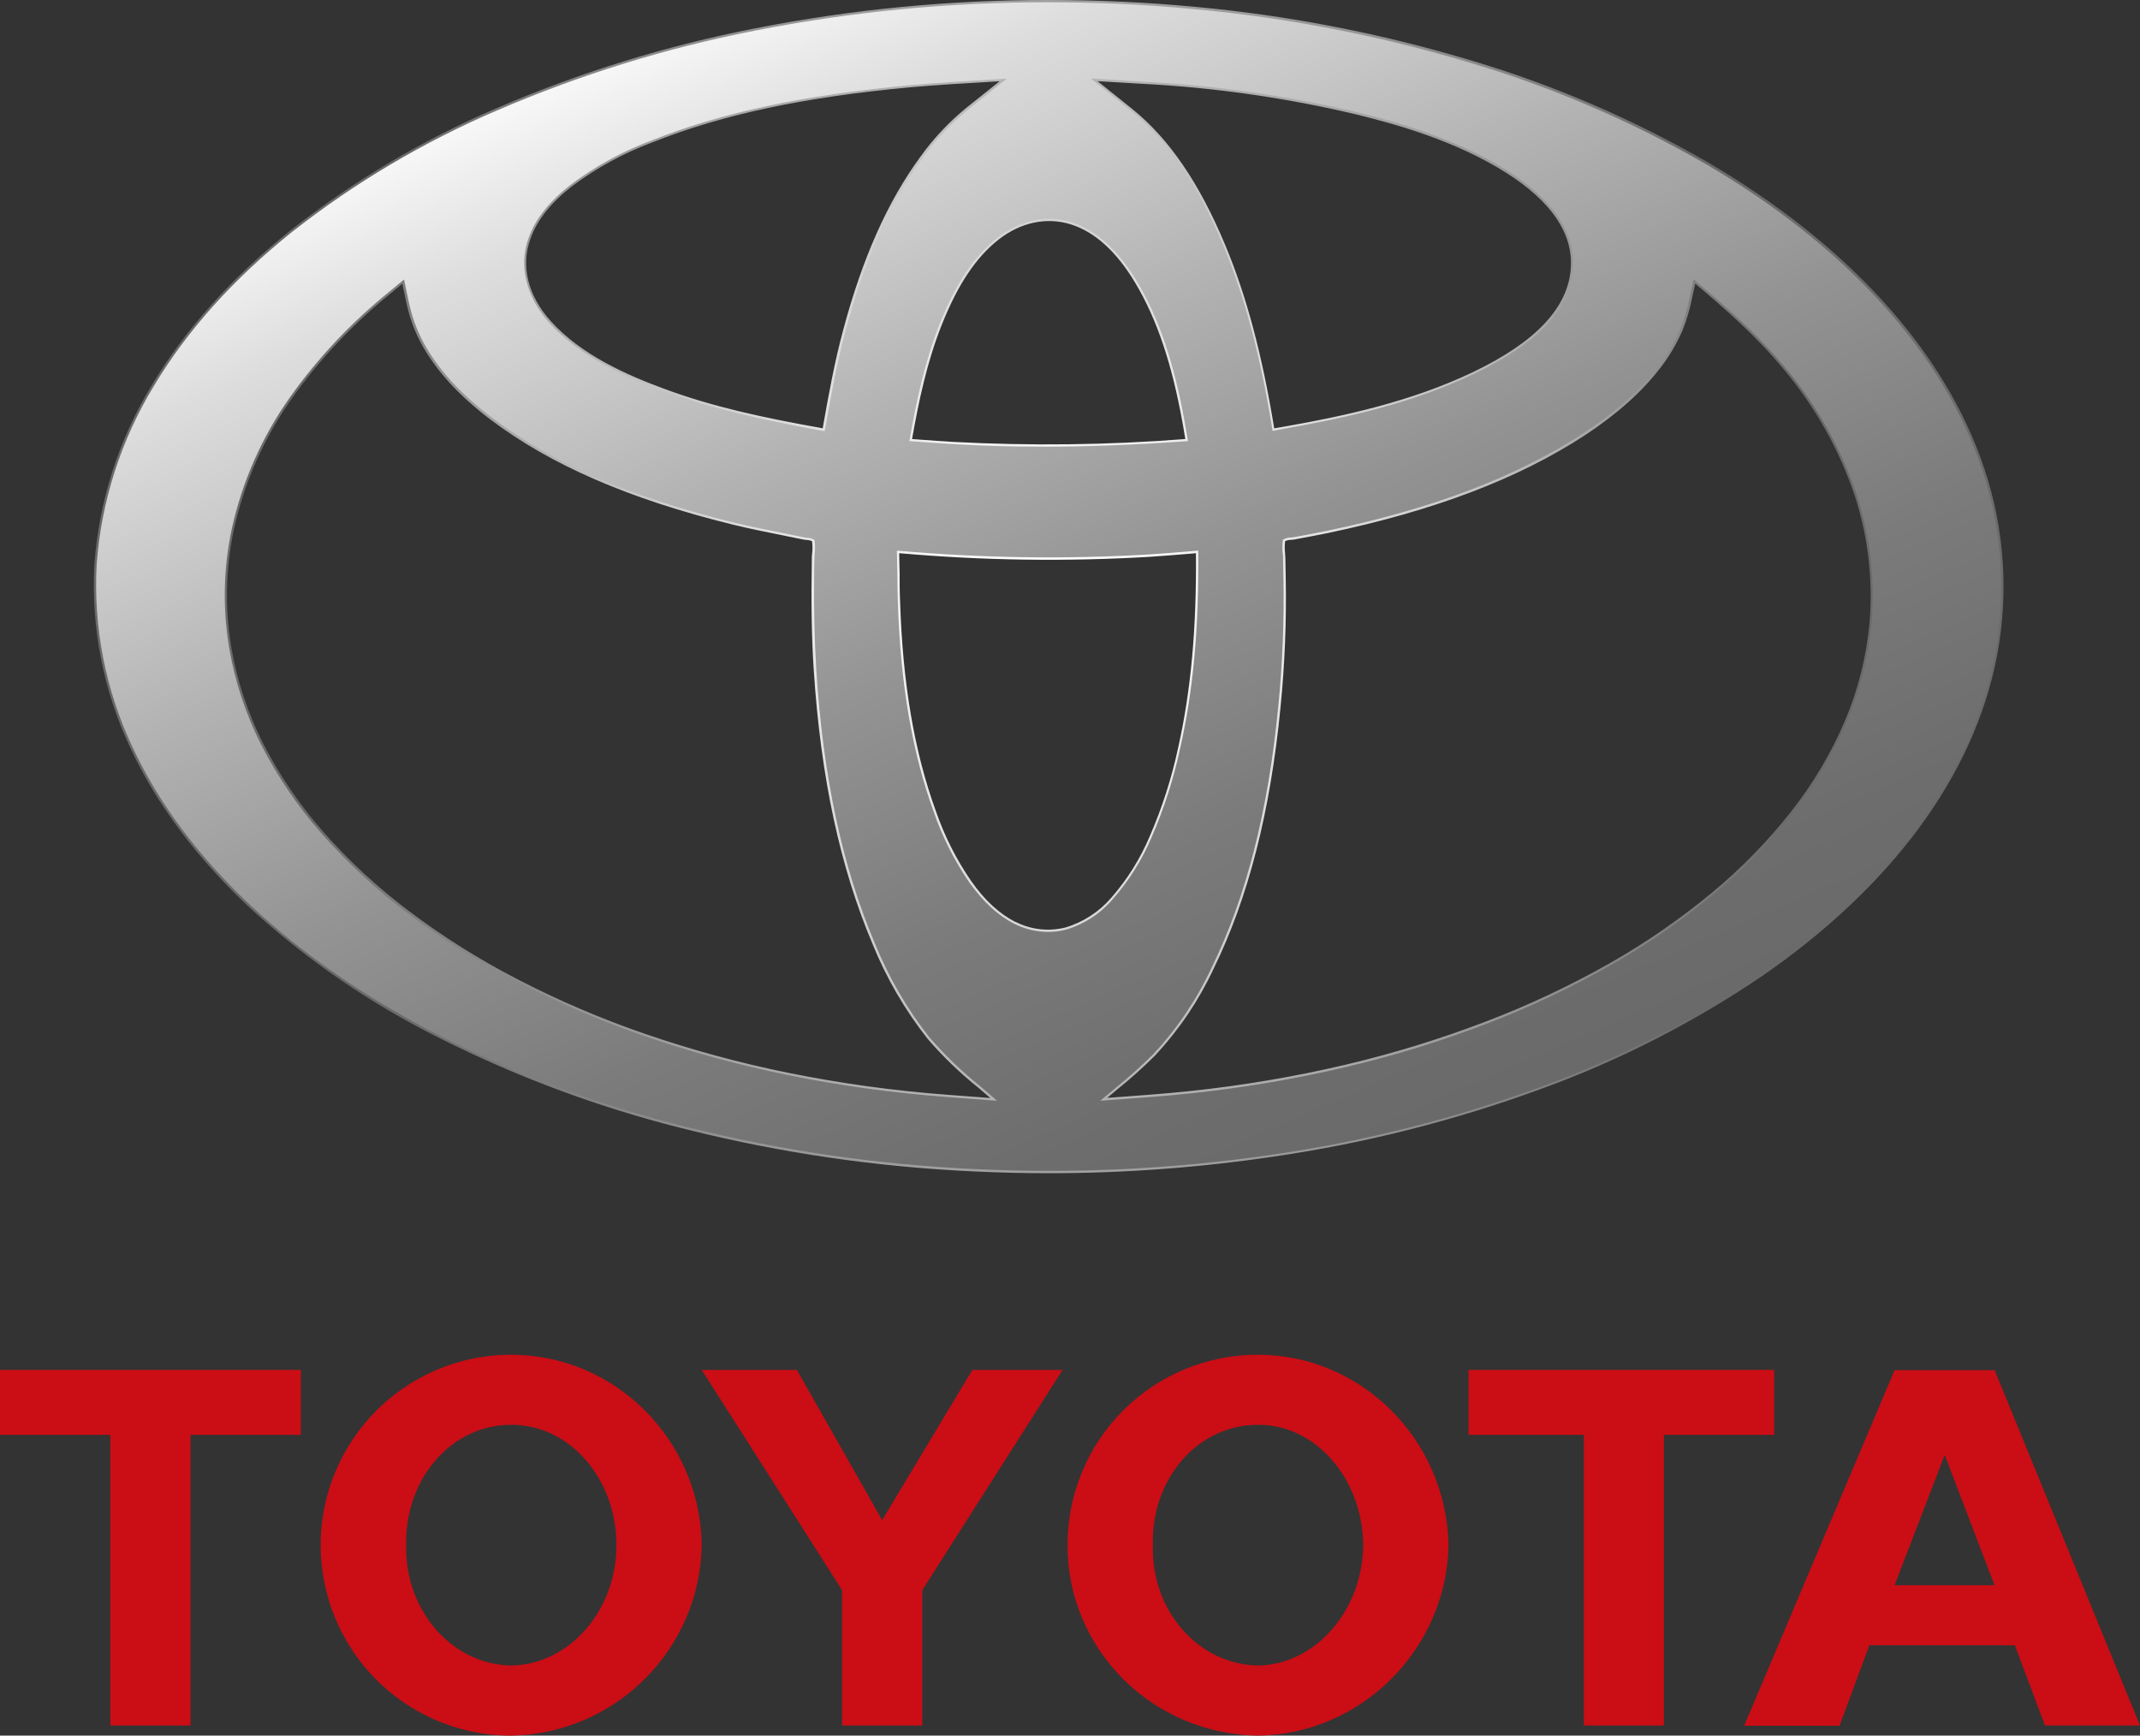 <?xml version="1.0" encoding="utf-8"?>
<svg width="125.768" height="102" viewBox="0 0 125.768 102" fill="none" xmlns="http://www.w3.org/2000/svg">
  <rect x="0" y="0" width="125.768" height="102" fill="#333333" stroke="none"/>
  <defs>
    <linearGradient id="gradient_1" gradientUnits="userSpaceOnUse" x1="39.642" y1="-3.241" x2="73.076" y2="73.454">
      <stop offset="0" stop-color="#FFFFFF" />
      <stop offset="0.13" stop-color="#DDDDDD" />
      <stop offset="0.33" stop-color="#B3B3B3" />
      <stop offset="0.51" stop-color="#939393" />
      <stop offset="0.69" stop-color="#7B7B7B" />
      <stop offset="0.86" stop-color="#6D6D6D" />
      <stop offset="1" stop-color="#686868" />
    </linearGradient>
    <radialGradient id="gradient_2" gradientUnits="userSpaceOnUse" cx="0" cy="0" r="1" gradientTransform="matrix(46.571 0 0 46.571 56.114 34.473)">
      <stop offset="0" stop-color="#FFFFFF" />
      <stop offset="0.13" stop-color="#F9F9F9" />
      <stop offset="0.3" stop-color="#E9E9E9" />
      <stop offset="0.5" stop-color="#CECECE" />
      <stop offset="0.71" stop-color="#A8A8A8" />
      <stop offset="0.93" stop-color="#787878" />
      <stop offset="0.98" stop-color="#6B6B6B" />
    </radialGradient>
  </defs>
  <g id="Temperature">
    <path id="Shape" d="M22.391 11.189C22.269 4.999 17.273 0.005 11.202 5.34058e-05C8.231 -0.009 5.378 1.166 3.276 3.266C1.173 5.366 -0.006 8.217 2.67029e-05 11.189C-0.013 17.305 4.97 22.303 11.202 22.383C17.273 22.303 22.269 17.302 22.391 11.189C22.391 11.189 22.391 11.189 22.391 11.189ZM5.015 11.189C4.903 7.256 7.695 4.097 11.202 4.119C14.558 4.097 17.339 7.256 17.376 11.189C17.339 15.042 14.558 18.211 11.202 18.264C7.695 18.211 4.903 15.042 5.015 11.189C5.015 11.189 5.015 11.189 5.015 11.189Z" fill="#CB0D15" transform="translate(62.74 79.617)" />
    <path id="Path" d="M11.481 3.818L17.961 3.818L17.961 0L0 0L0 3.818L6.778 3.818L6.778 20.899L11.481 20.899L11.481 3.818L11.481 3.818Z" fill="#CB0D15" fill-rule="evenodd" transform="translate(86.307 80.508)" />
    <path id="Shape" d="M7.357 16.169L15.909 16.169L17.679 20.886L23.263 20.886L14.72 0L8.841 0L0 20.899L5.605 20.899L7.357 16.169ZM11.787 4.983L14.712 12.641L8.838 12.641L11.787 4.983Z" fill="#CB0D15" transform="translate(102.505 80.521)" />
    <path id="Path" d="M6.485 20.899L11.197 20.899L11.197 3.818L17.682 3.818L17.682 0L0 0L0 3.818L6.485 3.818L6.485 20.899L6.485 20.899Z" fill="#CB0D15" fill-rule="evenodd" transform="translate(0 80.508)" />
    <path id="Shape" d="M22.393 11.189C22.308 4.999 17.306 0.005 11.196 0C7.196 -0.002 3.5 2.131 1.5 5.595C-0.5 9.058 -0.5 13.326 1.501 16.789C3.501 20.253 7.198 22.385 11.197 22.383C17.334 22.274 22.284 17.326 22.393 11.189C22.393 11.189 22.393 11.189 22.393 11.189ZM5.022 11.189C4.942 7.256 7.723 4.097 11.199 4.119C14.605 4.097 17.381 7.256 17.383 11.189C17.383 15.042 14.605 18.211 11.199 18.264C7.723 18.211 4.942 15.042 5.022 11.189C5.022 11.189 5.022 11.189 5.022 11.189Z" fill="#CB0D15" transform="translate(18.847 79.617)" />
    <path id="Path" d="M10.604 20.899L12.96 20.899L12.96 12.946L21.208 0L15.906 0L10.604 8.828L5.594 0L0 0L8.251 12.946L8.251 20.899L10.604 20.899L10.604 20.899Z" fill="#CB0D15" fill-rule="evenodd" transform="translate(41.24 80.508)" />
    <path id="Shape" d="M110.982 27.528C109.764 23.854 107.629 20.538 105.034 17.69C102.074 14.438 98.522 11.75 94.738 9.532C90.394 7.022 85.772 5.028 80.965 3.59C75.628 1.976 70.141 0.907 64.588 0.399C61.752 0.133 58.908 0 56.056 0C50.245 -0.01 44.447 0.552 38.746 1.678C33.552 2.693 28.482 4.262 23.622 6.358C19.303 8.202 15.244 10.606 11.55 13.508C8.36 16.058 5.501 19.078 3.401 22.593C1.459 25.774 0.305 29.372 0.034 33.088C-0.171 36.784 0.547 40.473 2.124 43.822C3.786 47.409 6.283 50.56 9.16 53.248C12.476 56.349 16.31 58.867 20.349 60.919C24.954 63.228 29.803 65.016 34.806 66.251C40.327 67.629 45.973 68.454 51.658 68.713C57.551 68.996 63.457 68.7 69.292 67.83C74.666 67.052 79.945 65.715 85.041 63.842C89.598 62.182 93.933 59.964 97.945 57.239C101.402 54.846 104.592 52.001 107.097 48.616C109.338 45.59 111.019 42.126 111.724 38.414C112.404 34.781 112.149 31.035 110.982 27.528C110.982 27.528 110.982 27.528 110.982 27.528ZM61.525 4.792C65.799 5.014 70.044 5.622 74.209 6.61C77.234 7.358 80.308 8.347 82.962 10.019C84.921 11.253 86.987 13.154 86.823 15.688C86.623 18.73 83.504 20.671 81.047 21.846C77.551 23.521 73.725 24.399 69.928 25.063C69.928 25.063 69.271 25.178 69.271 25.178C68.667 21.479 67.835 17.823 66.383 14.353C65.152 11.407 63.477 8.445 60.962 6.408C60.223 5.81 59.478 5.217 58.736 4.621C58.736 4.621 61.525 4.792 61.525 4.792ZM57.377 13.05C59.077 13.582 60.318 15.037 61.206 16.507C62.711 19.022 63.496 21.958 64.009 24.819C64.062 25.143 64.118 25.465 64.174 25.787C59.609 26.143 55.026 26.201 50.453 25.959C49.619 25.912 48.789 25.848 47.957 25.787C48.364 23.465 48.85 21.16 49.728 18.964C50.469 17.102 51.493 15.185 53.102 13.933C54.306 12.981 55.864 12.572 57.364 13.04C57.364 13.04 57.377 13.05 57.377 13.05ZM25.56 13.936C26.01 12.665 26.98 11.638 28.025 10.819C29.48 9.736 31.081 8.864 32.779 8.23C37.587 6.315 42.82 5.464 47.935 4.996C49.746 4.829 51.565 4.73 53.381 4.627C53.381 4.627 51.254 6.323 51.254 6.323C50.229 7.156 49.32 8.123 48.552 9.197C46.372 12.202 45.008 15.776 44.053 19.339C43.538 21.261 43.187 23.21 42.844 25.167C39.653 24.601 36.475 23.955 33.423 22.825C31.03 21.939 28.504 20.772 26.776 18.836C25.55 17.507 24.888 15.693 25.547 13.925C25.547 13.925 25.56 13.936 25.56 13.936ZM50.129 64.336C46.997 64.106 43.883 63.678 40.804 63.057C37.931 62.477 35.099 61.709 32.327 60.757C29.739 59.869 27.22 58.792 24.789 57.534C22.562 56.387 20.436 55.053 18.434 53.546C16.595 52.162 14.902 50.594 13.382 48.866C11.983 47.277 10.789 45.519 9.827 43.633C8.931 41.858 8.304 39.959 7.966 37.999C7.58 35.687 7.631 33.323 8.118 31.03C8.728 28.276 9.878 25.67 11.5 23.362C13.159 21.02 15.134 18.918 17.368 17.116C17.368 17.116 18.137 16.48 18.137 16.48C18.264 17.078 18.376 17.685 18.533 18.275C18.744 19.04 19.058 19.771 19.469 20.45C20.431 22.067 21.819 23.404 23.311 24.534C27.438 27.658 32.529 29.472 37.51 30.695C38.895 31.035 40.294 31.288 41.687 31.578C41.812 31.604 42.117 31.607 42.219 31.689C42.272 31.732 42.24 31.703 42.256 31.79C42.278 32.112 42.271 32.435 42.237 32.756C42.197 34.944 42.208 37.127 42.349 39.313C42.7 44.771 43.646 50.326 45.792 55.386C46.601 57.375 47.684 59.241 49.01 60.93C49.993 62.148 51.193 63.121 52.376 64.134C52.376 64.134 52.852 64.541 52.852 64.541C52.852 64.541 50.129 64.336 50.129 64.336ZM54.07 54.157C53.019 53.582 52.122 52.761 51.456 51.764C50.568 50.476 49.86 49.072 49.35 47.593C47.928 43.679 47.38 39.446 47.249 35.3C47.228 34.705 47.22 34.106 47.22 33.511C47.22 33.511 47.194 32.602 47.196 32.359C52.111 32.792 57.05 32.865 61.975 32.578C62.908 32.516 63.836 32.437 64.769 32.359C64.807 36.231 64.567 40.108 63.706 43.894C63.33 45.668 62.779 47.4 62.062 49.066C61.504 50.391 60.739 51.619 59.794 52.703C59.074 53.549 58.125 54.17 57.061 54.493C56.051 54.748 54.982 54.625 54.056 54.147C54.056 54.147 54.07 54.157 54.07 54.157ZM104.345 36.569C104.161 38.538 103.677 40.468 102.909 42.291C102.095 44.204 101.032 46.002 99.748 47.638C98.356 49.411 96.779 51.029 95.041 52.464C93.151 54.026 91.127 55.419 88.992 56.628C86.657 57.952 84.225 59.096 81.717 60.053C79.026 61.081 76.267 61.927 73.461 62.584C70.448 63.291 67.393 63.807 64.315 64.129C63.541 64.208 62.762 64.28 61.986 64.336C61.986 64.336 59.287 64.538 59.287 64.538C60.286 63.685 61.345 62.863 62.259 61.914C63.655 60.412 64.807 58.702 65.676 56.846C68.013 52.06 69.103 46.702 69.611 41.44C69.859 38.951 69.96 36.45 69.914 33.95C69.914 33.95 69.891 32.724 69.891 32.724C69.854 32.408 69.847 32.089 69.869 31.772C69.885 31.687 69.853 31.716 69.906 31.674C70.013 31.588 70.348 31.591 70.484 31.564C71.13 31.445 71.778 31.325 72.422 31.19C77.673 30.097 83.004 28.406 87.522 25.441C89.214 24.38 90.713 23.041 91.957 21.479C92.464 20.825 92.887 20.11 93.218 19.352C93.475 18.705 93.672 18.036 93.805 17.352C93.869 17.063 93.933 16.773 93.999 16.483C95.884 18.078 97.722 19.674 99.29 21.599C101.149 23.815 102.575 26.36 103.494 29.102C104.274 31.509 104.563 34.048 104.345 36.569C104.345 36.569 104.345 36.569 104.345 36.569Z" fill="url(#gradient_1)" transform="translate(5.581 0.08)" />
    <path id="Shape" d="M56.141 68.949C54.669 68.949 53.196 68.914 51.721 68.843C46.031 68.584 40.38 67.759 34.853 66.378C29.847 65.142 24.995 63.352 20.386 61.042C16.309 59.019 12.537 56.434 9.178 53.362C6.054 50.438 3.682 47.263 2.129 43.915C0.549 40.555 -0.171 36.854 0.034 33.147C0.311 29.42 1.47 25.813 3.416 22.622C5.371 19.357 8.117 16.294 11.585 13.518C15.283 10.614 19.346 8.208 23.669 6.36C28.534 4.264 33.608 2.694 38.807 1.678C44.512 0.552 50.315 -0.01 56.13 0C58.988 0 61.863 0.133 64.668 0.396C70.226 0.904 75.718 1.973 81.06 3.587C85.867 5.026 90.49 7.02 94.836 9.527C98.928 11.92 102.398 14.675 105.148 17.698C107.958 20.788 109.963 24.109 111.112 27.565C112.285 31.082 112.543 34.839 111.861 38.483C111.191 42.027 109.63 45.471 107.224 48.715C104.892 51.855 101.808 54.761 98.056 57.354C94.039 60.08 89.7 62.3 85.139 63.964C80.038 65.84 74.755 67.181 69.377 67.966C64.995 68.619 60.571 68.948 56.14 68.949C56.14 68.949 56.141 68.949 56.141 68.949ZM56.122 0.133C50.315 0.123 44.52 0.684 38.823 1.808C33.634 2.823 28.569 4.39 23.715 6.483C19.401 8.325 15.348 10.726 11.659 13.622C8.202 16.387 5.466 19.44 3.523 22.692C1.591 25.864 0.44 29.45 0.167 33.154C-0.037 36.84 0.679 40.519 2.249 43.859C3.794 47.191 6.158 50.355 9.271 53.264C12.385 56.173 16.113 58.718 20.433 60.925C25.036 63.227 29.88 65.01 34.877 66.243C40.394 67.619 46.035 68.443 51.716 68.702C57.611 68.993 63.519 68.706 69.358 67.846C74.727 67.064 80.001 65.728 85.094 63.857C89.645 62.198 93.973 59.983 97.982 57.263C101.72 54.679 104.794 51.783 107.115 48.654C109.508 45.426 111.064 42.006 111.731 38.478C112.409 34.856 112.153 31.122 110.987 27.627C109.843 24.186 107.846 20.884 105.049 17.807C102.308 14.794 98.851 12.053 94.77 9.66C90.43 7.155 85.813 5.163 81.012 3.725C75.679 2.112 70.195 1.043 64.647 0.535C61.844 0.266 58.988 0.133 56.122 0.133C56.122 0.133 56.122 0.133 56.122 0.133ZM59.153 64.69C59.153 64.69 59.307 64.557 59.307 64.557C59.573 64.341 59.818 64.126 60.076 63.913C60.844 63.295 61.579 62.635 62.277 61.938C63.671 60.443 64.821 58.738 65.683 56.886C67.731 52.703 69.015 47.672 69.611 41.504C69.857 39.017 69.958 36.517 69.914 34.019C69.914 34.019 69.89 32.793 69.89 32.793C69.89 32.697 69.89 32.596 69.871 32.492C69.843 32.273 69.843 32.05 69.871 31.831C69.872 31.816 69.872 31.802 69.871 31.788C69.869 31.75 69.888 31.713 69.922 31.695C70.063 31.621 70.22 31.584 70.379 31.586C70.379 31.586 70.533 31.57 70.533 31.57C70.533 31.57 70.767 31.525 70.767 31.525C71.326 31.421 71.905 31.312 72.472 31.195C78.71 29.897 83.639 28.004 87.548 25.454C89.449 24.207 90.896 22.918 91.967 21.508C92.471 20.854 92.891 20.139 93.219 19.381C93.477 18.739 93.672 18.074 93.802 17.395C93.802 17.395 94.02 16.419 94.02 16.419C94.02 16.419 94.105 16.488 94.105 16.488C95.812 17.924 97.769 19.623 99.404 21.612C101.271 23.833 102.702 26.387 103.621 29.14C104.404 31.561 104.695 34.114 104.477 36.648C104.294 38.625 103.808 40.561 103.036 42.389C102.219 44.308 101.154 46.111 99.867 47.752C98.472 49.526 96.89 51.146 95.15 52.584C93.256 54.149 91.229 55.545 89.09 56.755C86.753 58.08 84.318 59.226 81.807 60.183C79.113 61.214 76.352 62.061 73.543 62.719C70.527 63.426 67.469 63.941 64.388 64.262C63.609 64.344 62.825 64.416 62.054 64.472C62.054 64.472 59.153 64.69 59.153 64.69ZM70.007 31.799C70.008 31.816 70.008 31.834 70.007 31.852C69.982 32.061 69.982 32.273 70.007 32.482C70.007 32.588 70.023 32.692 70.025 32.79C70.025 32.79 70.049 34.016 70.049 34.016C70.094 36.52 69.992 39.025 69.746 41.517C69.148 47.699 67.858 52.746 65.806 56.939C64.935 58.803 63.778 60.519 62.376 62.025C61.674 62.726 60.936 63.388 60.163 64.009C59.959 64.179 59.754 64.349 59.552 64.522C59.552 64.522 62.049 64.336 62.049 64.336C62.817 64.278 63.599 64.206 64.378 64.126C67.453 63.804 70.504 63.289 73.514 62.584C76.315 61.925 79.069 61.08 81.757 60.055C84.265 59.102 86.698 57.961 89.034 56.641C91.167 55.434 93.188 54.042 95.075 52.48C96.809 51.048 98.384 49.434 99.771 47.664C101.052 46.034 102.113 44.241 102.925 42.333C103.69 40.517 104.172 38.595 104.355 36.632C104.355 36.632 104.355 36.632 104.355 36.632C104.571 34.119 104.282 31.588 103.507 29.187C102.594 26.45 101.171 23.91 99.314 21.703C97.718 19.756 95.799 18.086 94.115 16.669C94.115 16.669 93.945 17.432 93.945 17.432C93.814 18.12 93.616 18.793 93.355 19.442C93.022 20.207 92.596 20.928 92.087 21.588C91.004 23.008 89.55 24.311 87.636 25.576C83.716 28.14 78.755 30.022 72.501 31.331C71.932 31.448 71.355 31.556 70.794 31.66C70.794 31.66 70.563 31.705 70.563 31.705C70.52 31.705 70.459 31.719 70.392 31.724C70.263 31.724 70.135 31.749 70.015 31.799C70.015 31.799 70.007 31.799 70.007 31.799ZM53.083 64.69C53.083 64.69 50.176 64.472 50.176 64.472C47.042 64.241 43.925 63.813 40.843 63.19C37.968 62.611 35.133 61.841 32.359 60.887C29.767 59.997 27.245 58.917 24.813 57.654C22.583 56.506 20.453 55.172 18.447 53.666C16.602 52.279 14.904 50.708 13.379 48.975C11.976 47.383 10.779 45.62 9.816 43.729C8.918 41.948 8.291 40.043 7.955 38.076C7.564 35.757 7.615 33.384 8.107 31.083C8.715 28.32 9.867 25.705 11.497 23.391C13.159 21.043 15.139 18.937 17.378 17.132C17.378 17.132 18.229 16.427 18.229 16.427L18.253 16.534C18.253 16.534 18.365 17.065 18.365 17.065C18.45 17.483 18.54 17.913 18.652 18.328C18.859 19.086 19.171 19.812 19.577 20.485C20.433 21.921 21.683 23.25 23.404 24.55C26.913 27.209 31.548 29.217 37.578 30.7C38.554 30.94 39.557 31.139 40.527 31.333C40.527 31.333 41.753 31.583 41.753 31.583C41.8 31.592 41.848 31.598 41.897 31.602C42.04 31.602 42.182 31.637 42.309 31.705C42.346 31.735 42.367 31.753 42.364 31.804C42.363 31.819 42.363 31.834 42.364 31.849C42.39 32.071 42.39 32.295 42.364 32.516C42.364 32.623 42.349 32.727 42.346 32.825C42.298 35.393 42.346 37.475 42.458 39.379C42.864 45.681 43.989 50.93 45.896 55.429C46.7 57.413 47.779 59.273 49.102 60.956C50.004 62.001 50.999 62.96 52.075 63.823C52.075 63.823 53.083 64.69 53.083 64.69ZM50.184 64.341L52.687 64.528C52.687 64.528 51.982 63.924 51.982 63.924C50.898 63.057 49.897 62.091 48.991 61.039C47.66 59.346 46.575 57.474 45.765 55.479C43.853 50.959 42.724 45.702 42.309 39.385C42.184 37.478 42.149 35.396 42.197 32.819C42.197 32.718 42.197 32.612 42.216 32.503C42.241 32.292 42.241 32.079 42.216 31.868C42.216 31.844 42.216 31.825 42.216 31.812C42.216 31.812 42.216 31.812 42.216 31.812C42.107 31.76 41.988 31.733 41.867 31.732C41.867 31.732 41.71 31.711 41.71 31.711C41.71 31.711 40.485 31.461 40.485 31.461C39.514 31.267 38.512 31.067 37.531 30.825C31.484 29.339 26.831 27.321 23.308 24.654C21.574 23.343 20.311 21.995 19.447 20.551C19.035 19.867 18.718 19.13 18.506 18.36C18.394 17.94 18.304 17.509 18.219 17.089C18.219 17.089 18.131 16.669 18.131 16.669C18.131 16.669 17.45 17.238 17.45 17.238C15.223 19.035 13.254 21.132 11.601 23.468C9.982 25.768 8.837 28.366 8.232 31.113C7.743 33.396 7.692 35.752 8.08 38.055C8.418 40.01 9.045 41.903 9.941 43.673C10.899 45.55 12.088 47.299 13.48 48.88C15 50.605 16.693 52.171 18.532 53.551C20.532 55.057 22.655 56.392 24.879 57.54C27.304 58.796 29.817 59.873 32.399 60.762C35.168 61.713 37.997 62.481 40.867 63.06C43.944 63.68 47.055 64.108 50.184 64.341C50.184 64.341 50.184 64.341 50.184 64.341ZM56.09 54.769C55.396 54.767 54.712 54.602 54.093 54.288C54.093 54.288 54.093 54.288 54.093 54.288C53.139 53.807 52.277 53.014 51.455 51.863C50.57 50.576 49.863 49.174 49.355 47.696C48.092 44.218 47.403 40.19 47.252 35.383C47.233 34.79 47.222 34.189 47.222 33.591C47.222 33.556 47.196 32.681 47.198 32.437C47.198 32.437 47.198 32.365 47.198 32.365C47.198 32.365 47.27 32.365 47.27 32.365C52.182 32.8 57.119 32.873 62.041 32.583C62.838 32.532 63.663 32.463 64.452 32.397C64.452 32.397 64.904 32.357 64.904 32.357C64.904 32.357 64.904 32.429 64.904 32.429C64.947 36.922 64.612 40.594 63.841 43.982C63.459 45.763 62.903 47.501 62.179 49.172C61.62 50.505 60.85 51.739 59.898 52.825C59.171 53.687 58.207 54.316 57.127 54.636C56.788 54.725 56.44 54.77 56.09 54.769C56.09 54.769 56.09 54.769 56.09 54.769ZM54.152 54.168C55.059 54.635 56.105 54.756 57.095 54.509C58.154 54.195 59.098 53.579 59.812 52.738C60.753 51.66 61.514 50.438 62.067 49.119C62.788 47.458 63.342 45.73 63.721 43.961C64.476 40.6 64.809 36.959 64.771 32.511C64.771 32.511 64.466 32.538 64.466 32.538C63.668 32.604 62.854 32.671 62.049 32.724C57.144 33.014 52.225 32.942 47.331 32.511C47.331 32.819 47.355 33.575 47.355 33.588C47.355 34.186 47.355 34.787 47.385 35.38C47.536 40.166 48.222 44.187 49.48 47.651C49.984 49.117 50.686 50.508 51.565 51.786C52.362 52.919 53.218 53.698 54.152 54.179C54.152 54.179 54.152 54.168 54.152 54.168ZM55.728 26.249C53.915 26.249 52.179 26.201 50.501 26.1C49.86 26.063 49.211 26.015 48.584 25.97C48.584 25.97 47.93 25.922 47.93 25.922C47.93 25.922 47.943 25.85 47.943 25.85C48.334 23.633 48.818 21.269 49.719 19.012C50.674 16.619 51.753 15.023 53.115 13.96C54.428 12.936 56.008 12.609 57.449 13.058C58.89 13.508 60.195 14.685 61.315 16.552C62.596 18.693 63.49 21.338 64.125 24.888C64.125 24.888 64.303 25.927 64.303 25.927C64.303 25.927 64.229 25.927 64.229 25.927C61.195 26.146 58.379 26.252 55.728 26.252C55.728 26.252 55.728 26.249 55.728 26.249ZM48.087 25.802C48.087 25.802 48.592 25.84 48.592 25.84C49.219 25.885 49.871 25.933 50.509 25.97C55.054 26.211 59.609 26.155 64.147 25.802C64.147 25.802 63.995 24.909 63.995 24.909C63.362 21.378 62.474 18.743 61.2 16.619C60.1 14.778 58.823 13.624 57.409 13.183C55.994 12.742 54.484 13.066 53.197 14.061C51.854 15.108 50.788 16.698 49.842 19.065C48.956 21.285 48.472 23.619 48.087 25.802C48.087 25.802 48.087 25.802 48.087 25.802ZM69.268 25.327C69.268 25.327 69.268 25.26 69.268 25.26C68.552 20.875 67.638 17.44 66.385 14.446C64.88 10.843 63.112 8.254 60.985 6.528C60.488 6.126 59.991 5.73 59.491 5.331C59.491 5.331 58.592 4.613 58.592 4.613C58.592 4.613 61.591 4.797 61.591 4.797C65.866 5.013 70.112 5.617 74.277 6.602C76.84 7.235 80.153 8.198 83.052 10.022C85.729 11.71 87.075 13.691 86.942 15.752C86.785 18.145 84.884 20.166 81.129 21.966C77.444 23.731 73.432 24.585 69.994 25.188C69.994 25.188 69.268 25.327 69.268 25.327ZM58.988 4.77C58.988 4.77 59.56 5.228 59.56 5.228C60.057 5.626 60.557 6.025 61.051 6.424C63.197 8.163 64.979 10.771 66.492 14.401C67.741 17.387 68.656 20.814 69.371 25.175C69.371 25.175 69.964 25.071 69.964 25.071C73.394 24.47 77.396 23.619 81.065 21.862C84.735 20.104 86.649 18.089 86.803 15.746C86.936 13.707 85.647 11.822 82.975 10.136C80.092 8.32 76.793 7.365 74.24 6.735C70.08 5.747 65.838 5.14 61.567 4.922C61.567 4.922 58.988 4.77 58.988 4.77ZM42.952 25.327C42.952 25.327 42.886 25.327 42.886 25.327C39.312 24.683 36.347 24.034 33.462 22.965C31.309 22.168 28.604 20.992 26.775 18.977C25.411 17.469 24.954 15.605 25.549 13.992C25.945 12.872 26.759 11.843 28.038 10.846C29.495 9.754 31.101 8.877 32.808 8.243C36.924 6.605 41.748 5.584 47.993 5.007C49.525 4.866 51.089 4.776 52.599 4.688C52.599 4.688 53.649 4.627 53.649 4.627C53.649 4.627 51.365 6.451 51.365 6.451C50.342 7.284 49.435 8.251 48.669 9.325C46.77 11.939 45.3 15.246 44.178 19.429C43.673 21.317 43.332 23.183 42.968 25.255C42.968 25.255 42.952 25.327 42.952 25.327ZM53.234 4.776C53.234 4.776 52.601 4.813 52.601 4.813C51.091 4.901 49.53 4.991 47.999 5.129C41.769 5.701 36.956 6.725 32.843 8.36C31.149 8.989 29.554 9.859 28.107 10.942C26.849 11.923 26.049 12.933 25.661 14.029C25.661 14.029 25.661 14.029 25.661 14.029C25.073 15.624 25.512 17.387 26.86 18.881C28.671 20.884 31.356 22.048 33.494 22.84C36.355 23.904 39.299 24.54 42.835 25.17C43.194 23.125 43.534 21.274 44.037 19.4C45.164 15.188 46.64 11.864 48.557 9.24C49.331 8.155 50.245 7.179 51.277 6.336C51.277 6.336 53.234 4.776 53.234 4.776Z" fill="url(#gradient_2)" transform="translate(5.515 0)" />
  </g>
</svg>
